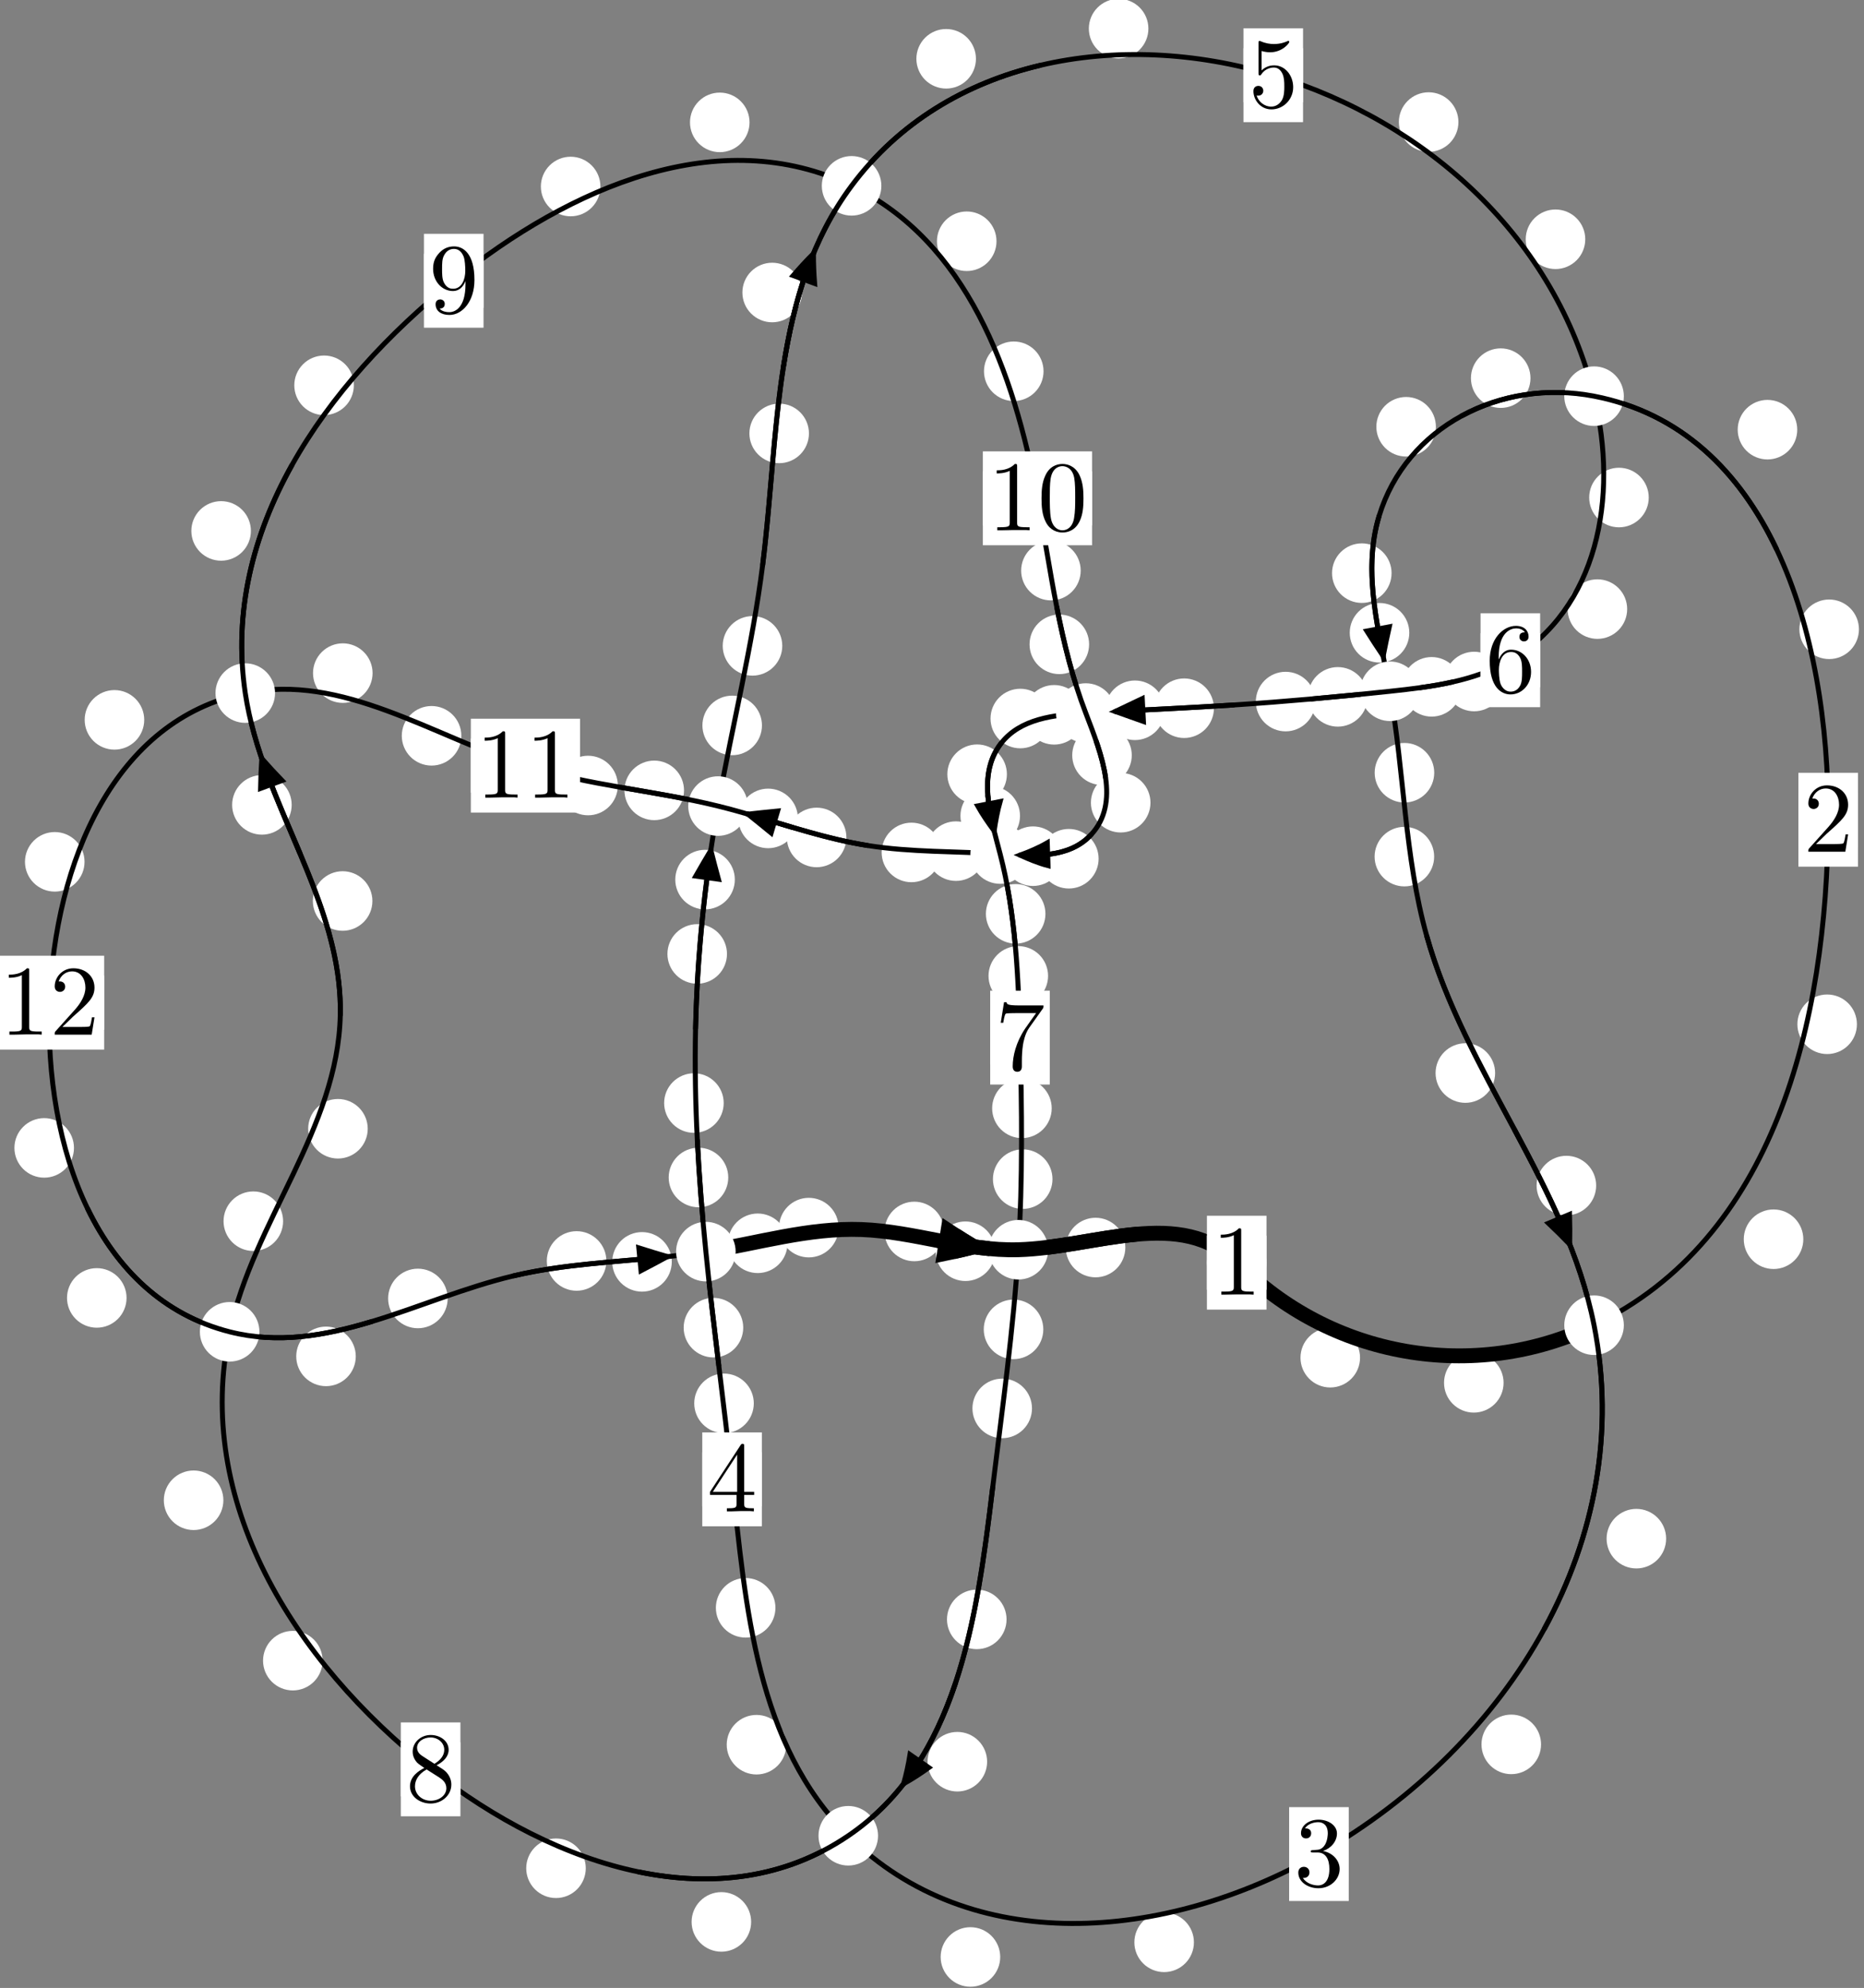 <?xml version="1.0"?>
<!-- Created by MetaPost 1.999 on 2021.07.06:0001 -->
<svg version="1.1" xmlns="http://www.w3.org/2000/svg" xmlns:xlink="http://www.w3.org/1999/xlink" width="187.095" height="199.511" viewBox="0 0 187.095 199.511">
<rect x="0" y="0" width="187.095" height="199.511" fill="#808080" stroke="none"/>
<!-- Original BoundingBox: -160.507248 -66.392319 26.587799 133.118195 -->
  <defs>
    <g transform="scale(0.01,0.01)" id="GLYPHcmr10_48">
      <path style="fill-rule: evenodd;" d="M460 -320C460 -400,455 -480,420 -554C374 -650,292 -666,250 -666C190 -666,117 -640,76 -547C44 -478,39 -400,39 -320C39 -245,43 -155,84 -79C127 2,200 22,249 22C303 22,379 1,423 -94C455 -163,460 -241,460 -320M249 -0C210 -0,151 -25,133 -121C122 -181,122 -273,122 -332C122 -396,122 -462,130 -516C149 -635,224 -644,249 -644C282 -644,348 -626,367 -527C377 -471,377 -395,377 -332C377 -257,377 -189,366 -125C351 -30,294 -0,249 -0"></path>
    </g>
    <g transform="scale(0.01,0.01)" id="GLYPHcmr10_49">
      <path style="fill-rule: evenodd;" d="M294 -640C294 -664,294 -666,271 -666C209 -602,121 -602,89 -602L89 -571C109 -571,168 -571,220 -597L220 -79C220 -43,217 -31,127 -31L95 -31L95 -0L257 -0L130 -3L217 -3L257 -3L297 -3L384 -3L419 -0L419 -31L387 -31C297 -31,294 -42,294 -79"></path>
    </g>
    <g transform="scale(0.01,0.01)" id="GLYPHcmr10_50">
      <path style="fill-rule: evenodd;" d="M127 -77L233 -180C389 -318,449 -372,449 -472C449 -586,359 -666,237 -666C124 -666,50 -574,50 -485C50 -429,100 -429,103 -429C120 -429,155 -441,155 -482C155 -508,137 -534,102 -534C94 -534,92 -534,89 -533C112 -598,166 -635,224 -635C315 -635,358 -554,358 -472C358 -392,308 -313,253 -251L61 -37C50 -26,50 -24,50 -0L421 -0L449 -174L424 -174C419 -144,412 -100,402 -85C395 -77,329 -77,307 -77"></path>
    </g>
    <g transform="scale(0.01,0.01)" id="GLYPHcmr10_51">
      <path style="fill-rule: evenodd;" d="M290 -352C372 -379,430 -449,430 -528C430 -610,342 -666,246 -666C145 -666,69 -606,69 -530C69 -497,91 -478,120 -478C151 -478,171 -500,171 -529C171 -579,124 -579,109 -579C140 -628,206 -641,242 -641C283 -641,338 -619,338 -529C338 -517,336 -459,310 -415C280 -367,246 -364,221 -363C213 -362,189 -360,182 -360C174 -359,167 -358,167 -348C167 -337,174 -337,191 -337L235 -337C317 -337,354 -269,354 -171C354 -35,285 -6,241 -6C198 -6,123 -23,88 -82C123 -77,154 -99,154 -137C154 -173,127 -193,98 -193C74 -193,42 -179,42 -135C42 -44,135 22,244 22C366 22,457 -69,457 -171C457 -253,394 -331,290 -352"></path>
    </g>
    <g transform="scale(0.01,0.01)" id="GLYPHcmr10_52">
      <path style="fill-rule: evenodd;" d="M294 -165L294 -78C294 -42,292 -31,218 -31L197 -31L197 -0L332 -0L238 -3L290 -3L332 -3L374 -3L427 -3L468 -0L468 -31L447 -31C373 -31,371 -42,371 -78L371 -165L471 -165L471 -196L371 -196L371 -651C371 -671,371 -677,355 -677C346 -677,343 -677,335 -665L28 -196L28 -165M300 -196L56 -196L300 -569"></path>
    </g>
    <g transform="scale(0.01,0.01)" id="GLYPHcmr10_53">
      <path style="fill-rule: evenodd;" d="M449 -201C449 -320,367 -420,259 -420C211 -420,168 -404,132 -369L132 -564C152 -558,185 -551,217 -551C340 -551,410 -642,410 -655C410 -661,407 -666,400 -666C399 -666,397 -666,392 -663C372 -654,323 -634,256 -634C216 -634,170 -641,123 -662C115 -665,113 -665,111 -665C101 -665,101 -657,101 -641L101 -345C101 -327,101 -319,115 -319C122 -319,124 -322,128 -328C139 -344,176 -398,257 -398C309 -398,334 -352,342 -334C358 -297,360 -258,360 -208C360 -173,360 -113,336 -71C312 -32,275 -6,229 -6C156 -6,99 -59,82 -118C85 -117,88 -116,99 -116C132 -116,149 -141,149 -165C149 -189,132 -214,99 -214C85 -214,50 -207,50 -161C50 -75,119 22,231 22C347 22,449 -74,449 -201"></path>
    </g>
    <g transform="scale(0.01,0.01)" id="GLYPHcmr10_54">
      <path style="fill-rule: evenodd;" d="M132 -328L132 -352C132 -605,256 -641,307 -641C331 -641,373 -635,395 -601C380 -601,340 -601,340 -556C340 -525,364 -510,386 -510C402 -510,432 -519,432 -558C432 -618,388 -666,305 -666C177 -666,42 -537,42 -316C42 -49,158 22,251 22C362 22,457 -72,457 -204C457 -331,368 -427,257 -427C189 -427,152 -376,132 -328M251 -6C188 -6,158 -66,152 -81C134 -128,134 -208,134 -226C134 -304,166 -404,256 -404C272 -404,318 -404,349 -342C367 -305,367 -254,367 -205C367 -157,367 -107,350 -71C320 -11,274 -6,251 -6"></path>
    </g>
    <g transform="scale(0.01,0.01)" id="GLYPHcmr10_55">
      <path style="fill-rule: evenodd;" d="M476 -609C485 -621,485 -623,485 -644L242 -644C120 -644,118 -657,114 -676L89 -676L56 -470L81 -470C84 -486,93 -549,106 -561C113 -567,191 -567,204 -567L411 -567C400 -551,321 -442,299 -409C209 -274,176 -135,176 -33C176 -23,176 22,222 22C268 22,268 -23,268 -33L268 -84C268 -139,271 -194,279 -248C283 -271,297 -357,341 -419"></path>
    </g>
    <g transform="scale(0.01,0.01)" id="GLYPHcmr10_56">
      <path style="fill-rule: evenodd;" d="M163 -457C117 -487,113 -521,113 -538C113 -599,178 -641,249 -641C322 -641,386 -589,386 -517C386 -460,347 -412,287 -377M309 -362C381 -399,430 -451,430 -517C430 -609,341 -666,250 -666C150 -666,69 -592,69 -499C69 -481,71 -436,113 -389C124 -377,161 -352,186 -335C128 -306,42 -250,42 -151C42 -45,144 22,249 22C362 22,457 -61,457 -168C457 -204,446 -249,408 -291C389 -312,373 -322,309 -362M209 -320L332 -242C360 -223,407 -193,407 -132C407 -58,332 -6,250 -6C164 -6,92 -68,92 -151C92 -209,124 -273,209 -320"></path>
    </g>
    <g transform="scale(0.01,0.01)" id="GLYPHcmr10_57">
      <path style="fill-rule: evenodd;" d="M367 -318L367 -286C367 -52,263 -6,205 -6C188 -6,134 -8,107 -42C151 -42,159 -71,159 -88C159 -119,135 -134,113 -134C97 -134,67 -125,67 -86C67 -19,121 22,206 22C335 22,457 -114,457 -329C457 -598,342 -666,253 -666C198 -666,149 -648,106 -603C65 -558,42 -516,42 -441C42 -316,130 -218,242 -218C303 -218,344 -260,367 -318M243 -241C227 -241,181 -241,150 -304C132 -341,132 -391,132 -440C132 -494,132 -541,153 -578C180 -628,218 -641,253 -641C299 -641,332 -607,349 -562C361 -530,365 -467,365 -421C365 -338,331 -241,243 -241"></path>
    </g>
  </defs>
  <path d="M136.511 136.26C136.511 135.468,136.196 134.707,135.635 134.147C135.075 133.587,134.315 133.272,133.522 133.272C132.729 133.272,131.969 133.587,131.409 134.147C130.848 134.707,130.533 135.468,130.533 136.26C130.533 137.053,130.848 137.813,131.409 138.374C131.969 138.934,132.729 139.249,133.522 139.249C134.315 139.249,135.075 138.934,135.635 138.374C136.196 137.813,136.511 137.053,136.511 136.26Z" style="fill: rgb(100%,100%,100%);stroke: none;"></path>
  <path d="M127.121 126.725C127.121 125.932,126.806 125.172,126.246 124.612C125.685 124.051,124.925 123.736,124.132 123.736C123.34 123.736,122.579 124.051,122.019 124.612C121.459 125.172,121.144 125.932,121.144 126.725C121.144 127.518,121.459 128.278,122.019 128.838C122.579 129.399,123.34 129.714,124.132 129.714C124.925 129.714,125.685 129.399,126.246 128.838C126.806 128.278,127.121 127.518,127.121 126.725Z" style="fill: rgb(100%,100%,100%);stroke: none;"></path>
  <path d="M181.004 124.371C181.004 123.578,180.689 122.818,180.129 122.257C179.568 121.697,178.808 121.382,178.016 121.382C177.223 121.382,176.463 121.697,175.902 122.257C175.342 122.818,175.027 123.578,175.027 124.371C175.027 125.163,175.342 125.924,175.902 126.484C176.463 127.045,177.223 127.359,178.016 127.359C178.808 127.359,179.568 127.045,180.129 126.484C180.689 125.924,181.004 125.163,181.004 124.371Z" style="fill: rgb(100%,100%,100%);stroke: none;"></path>
  <path d="M150.919 138.781C150.919 137.988,150.604 137.228,150.044 136.668C149.484 136.107,148.723 135.792,147.931 135.792C147.138 135.792,146.378 136.107,145.817 136.668C145.257 137.228,144.942 137.988,144.942 138.781C144.942 139.574,145.257 140.334,145.817 140.894C146.378 141.455,147.138 141.77,147.931 141.77C148.723 141.77,149.484 141.455,150.044 140.894C150.604 140.334,150.919 139.574,150.919 138.781Z" style="fill: rgb(100%,100%,100%);stroke: none;"></path>
  <path d="M186.588 63.157C186.588 62.364,186.273 61.604,185.712 61.043C185.152 60.483,184.392 60.168,183.599 60.168C182.806 60.168,182.046 60.483,181.486 61.043C180.925 61.604,180.61 62.364,180.61 63.157C180.61 63.949,180.925 64.71,181.486 65.27C182.046 65.83,182.806 66.145,183.599 66.145C184.392 66.145,185.152 65.83,185.712 65.27C186.273 64.71,186.588 63.949,186.588 63.157Z" style="fill: rgb(100%,100%,100%);stroke: none;"></path>
  <path d="M186.385 102.797C186.385 102.005,186.07 101.244,185.51 100.684C184.949 100.123,184.189 99.809,183.397 99.809C182.604 99.809,181.844 100.123,181.283 100.684C180.723 101.244,180.408 102.005,180.408 102.797C180.408 103.59,180.723 104.35,181.283 104.911C181.844 105.471,182.604 105.786,183.397 105.786C184.189 105.786,184.949 105.471,185.51 104.911C186.07 104.35,186.385 103.59,186.385 102.797Z" style="fill: rgb(100%,100%,100%);stroke: none;"></path>
  <path d="M153.619 37.952C153.619 37.159,153.304 36.399,152.743 35.838C152.183 35.278,151.423 34.963,150.63 34.963C149.837 34.963,149.077 35.278,148.517 35.838C147.956 36.399,147.641 37.159,147.641 37.952C147.641 38.744,147.956 39.504,148.517 40.065C149.077 40.625,149.837 40.94,150.63 40.94C151.423 40.94,152.183 40.625,152.743 40.065C153.304 39.504,153.619 38.744,153.619 37.952Z" style="fill: rgb(100%,100%,100%);stroke: none;"></path>
  <path d="M180.395 43.123C180.395 42.33,180.08 41.57,179.52 41.009C178.96 40.449,178.199 40.134,177.407 40.134C176.614 40.134,175.854 40.449,175.293 41.009C174.733 41.57,174.418 42.33,174.418 43.123C174.418 43.915,174.733 44.676,175.293 45.236C175.854 45.797,176.614 46.111,177.407 46.111C178.199 46.111,178.96 45.797,179.52 45.236C180.08 44.676,180.395 43.915,180.395 43.123Z" style="fill: rgb(100%,100%,100%);stroke: none;"></path>
  <path d="M139.677 57.522C139.677 56.729,139.362 55.969,138.802 55.409C138.241 54.848,137.481 54.533,136.688 54.533C135.896 54.533,135.136 54.848,134.575 55.409C134.015 55.969,133.7 56.729,133.7 57.522C133.7 58.315,134.015 59.075,134.575 59.635C135.136 60.196,135.896 60.511,136.688 60.511C137.481 60.511,138.241 60.196,138.802 59.635C139.362 59.075,139.677 58.315,139.677 57.522Z" style="fill: rgb(100%,100%,100%);stroke: none;"></path>
  <path d="M144.126 42.83C144.126 42.038,143.812 41.278,143.251 40.717C142.691 40.157,141.93 39.842,141.138 39.842C140.345 39.842,139.585 40.157,139.024 40.717C138.464 41.278,138.149 42.038,138.149 42.83C138.149 43.623,138.464 44.383,139.024 44.944C139.585 45.504,140.345 45.819,141.138 45.819C141.93 45.819,142.691 45.504,143.251 44.944C143.812 44.383,144.126 43.623,144.126 42.83Z" style="fill: rgb(100%,100%,100%);stroke: none;"></path>
  <path d="M143.958 77.552C143.958 76.76,143.643 76,143.082 75.439C142.522 74.879,141.762 74.564,140.969 74.564C140.176 74.564,139.416 74.879,138.855 75.439C138.295 76,137.98 76.76,137.98 77.552C137.98 78.345,138.295 79.105,138.855 79.666C139.416 80.226,140.176 80.541,140.969 80.541C141.762 80.541,142.522 80.226,143.082 79.666C143.643 79.105,143.958 78.345,143.958 77.552Z" style="fill: rgb(100%,100%,100%);stroke: none;"></path>
  <path d="M141.455 63.505C141.455 62.713,141.14 61.953,140.58 61.392C140.019 60.832,139.259 60.517,138.466 60.517C137.674 60.517,136.914 60.832,136.353 61.392C135.793 61.953,135.478 62.713,135.478 63.505C135.478 64.298,135.793 65.058,136.353 65.619C136.914 66.179,137.674 66.494,138.466 66.494C139.259 66.494,140.019 66.179,140.58 65.619C141.14 65.058,141.455 64.298,141.455 63.505Z" style="fill: rgb(100%,100%,100%);stroke: none;"></path>
  <path d="M150.069 107.692C150.069 106.9,149.754 106.14,149.194 105.579C148.633 105.019,147.873 104.704,147.08 104.704C146.288 104.704,145.528 105.019,144.967 105.579C144.407 106.14,144.092 106.9,144.092 107.692C144.092 108.485,144.407 109.245,144.967 109.806C145.528 110.366,146.288 110.681,147.08 110.681C147.873 110.681,148.633 110.366,149.194 109.806C149.754 109.245,150.069 108.485,150.069 107.692Z" style="fill: rgb(100%,100%,100%);stroke: none;"></path>
  <path d="M143.95 85.971C143.95 85.179,143.635 84.418,143.075 83.858C142.514 83.297,141.754 82.983,140.961 82.983C140.169 82.983,139.408 83.297,138.848 83.858C138.288 84.418,137.973 85.179,137.973 85.971C137.973 86.764,138.288 87.524,138.848 88.085C139.408 88.645,140.169 88.96,140.961 88.96C141.754 88.96,142.514 88.645,143.075 88.085C143.635 87.524,143.95 86.764,143.95 85.971Z" style="fill: rgb(100%,100%,100%);stroke: none;"></path>
  <path d="M167.235 154.423C167.235 153.63,166.92 152.87,166.36 152.31C165.799 151.749,165.039 151.434,164.247 151.434C163.454 151.434,162.694 151.749,162.133 152.31C161.573 152.87,161.258 153.63,161.258 154.423C161.258 155.216,161.573 155.976,162.133 156.536C162.694 157.097,163.454 157.412,164.247 157.412C165.039 157.412,165.799 157.097,166.36 156.536C166.92 155.976,167.235 155.216,167.235 154.423Z" style="fill: rgb(100%,100%,100%);stroke: none;"></path>
  <path d="M160.211 118.986C160.211 118.193,159.896 117.433,159.335 116.872C158.775 116.312,158.015 115.997,157.222 115.997C156.429 115.997,155.669 116.312,155.109 116.872C154.548 117.433,154.233 118.193,154.233 118.986C154.233 119.778,154.548 120.538,155.109 121.099C155.669 121.659,156.429 121.974,157.222 121.974C158.015 121.974,158.775 121.659,159.335 121.099C159.896 120.538,160.211 119.778,160.211 118.986Z" style="fill: rgb(100%,100%,100%);stroke: none;"></path>
  <path d="M119.837 194.935C119.837 194.142,119.522 193.382,118.962 192.821C118.401 192.261,117.641 191.946,116.848 191.946C116.056 191.946,115.295 192.261,114.735 192.821C114.175 193.382,113.86 194.142,113.86 194.935C113.86 195.727,114.175 196.487,114.735 197.048C115.295 197.608,116.056 197.923,116.848 197.923C117.641 197.923,118.401 197.608,118.962 197.048C119.522 196.487,119.837 195.727,119.837 194.935Z" style="fill: rgb(100%,100%,100%);stroke: none;"></path>
  <path d="M154.679 175.069C154.679 174.276,154.364 173.516,153.804 172.955C153.243 172.395,152.483 172.08,151.69 172.08C150.898 172.08,150.137 172.395,149.577 172.955C149.016 173.516,148.701 174.276,148.701 175.069C148.701 175.861,149.016 176.621,149.577 177.182C150.137 177.742,150.898 178.057,151.69 178.057C152.483 178.057,153.243 177.742,153.804 177.182C154.364 176.621,154.679 175.861,154.679 175.069Z" style="fill: rgb(100%,100%,100%);stroke: none;"></path>
  <path d="M78.92 175.101C78.92 174.308,78.605 173.548,78.045 172.987C77.484 172.427,76.724 172.112,75.932 172.112C75.139 172.112,74.379 172.427,73.818 172.987C73.258 173.548,72.943 174.308,72.943 175.101C72.943 175.893,73.258 176.653,73.818 177.214C74.379 177.774,75.139 178.089,75.932 178.089C76.724 178.089,77.484 177.774,78.045 177.214C78.605 176.653,78.92 175.893,78.92 175.101Z" style="fill: rgb(100%,100%,100%);stroke: none;"></path>
  <path d="M100.394 196.404C100.394 195.611,100.079 194.851,99.518 194.29C98.958 193.73,98.198 193.415,97.405 193.415C96.612 193.415,95.852 193.73,95.292 194.29C94.731 194.851,94.416 195.611,94.416 196.404C94.416 197.196,94.731 197.956,95.292 198.517C95.852 199.077,96.612 199.392,97.405 199.392C98.198 199.392,98.958 199.077,99.518 198.517C100.079 197.956,100.394 197.196,100.394 196.404Z" style="fill: rgb(100%,100%,100%);stroke: none;"></path>
  <path d="M75.661 140.843C75.661 140.05,75.346 139.29,74.785 138.73C74.225 138.169,73.465 137.854,72.672 137.854C71.879 137.854,71.119 138.169,70.559 138.73C69.998 139.29,69.683 140.05,69.683 140.843C69.683 141.636,69.998 142.396,70.559 142.956C71.119 143.517,71.879 143.832,72.672 143.832C73.465 143.832,74.225 143.517,74.785 142.956C75.346 142.396,75.661 141.636,75.661 140.843Z" style="fill: rgb(100%,100%,100%);stroke: none;"></path>
  <path d="M77.832 161.362C77.832 160.569,77.517 159.809,76.956 159.249C76.396 158.688,75.636 158.373,74.843 158.373C74.05 158.373,73.29 158.688,72.73 159.249C72.169 159.809,71.854 160.569,71.854 161.362C71.854 162.155,72.169 162.915,72.73 163.475C73.29 164.036,74.05 164.351,74.843 164.351C75.636 164.351,76.396 164.036,76.956 163.475C77.517 162.915,77.832 162.155,77.832 161.362Z" style="fill: rgb(100%,100%,100%);stroke: none;"></path>
  <path d="M73.097 118.174C73.097 117.382,72.782 116.622,72.221 116.061C71.661 115.501,70.901 115.186,70.108 115.186C69.315 115.186,68.555 115.501,67.995 116.061C67.434 116.622,67.119 117.382,67.119 118.174C67.119 118.967,67.434 119.727,67.995 120.288C68.555 120.848,69.315 121.163,70.108 121.163C70.901 121.163,71.661 120.848,72.221 120.288C72.782 119.727,73.097 118.967,73.097 118.174Z" style="fill: rgb(100%,100%,100%);stroke: none;"></path>
  <path d="M74.6 133.245C74.6 132.452,74.285 131.692,73.724 131.132C73.164 130.571,72.404 130.256,71.611 130.256C70.818 130.256,70.058 130.571,69.498 131.132C68.937 131.692,68.622 132.452,68.622 133.245C68.622 134.038,68.937 134.798,69.498 135.358C70.058 135.919,70.818 136.234,71.611 136.234C72.404 136.234,73.164 135.919,73.724 135.358C74.285 134.798,74.6 134.038,74.6 133.245Z" style="fill: rgb(100%,100%,100%);stroke: none;"></path>
  <path d="M72.969 95.738C72.969 94.946,72.654 94.185,72.094 93.625C71.533 93.064,70.773 92.749,69.98 92.749C69.188 92.749,68.427 93.064,67.867 93.625C67.307 94.185,66.992 94.946,66.992 95.738C66.992 96.531,67.307 97.291,67.867 97.852C68.427 98.412,69.188 98.727,69.98 98.727C70.773 98.727,71.533 98.412,72.094 97.852C72.654 97.291,72.969 96.531,72.969 95.738Z" style="fill: rgb(100%,100%,100%);stroke: none;"></path>
  <path d="M72.64 110.704C72.64 109.911,72.325 109.151,71.765 108.591C71.204 108.03,70.444 107.715,69.651 107.715C68.859 107.715,68.098 108.03,67.538 108.591C66.977 109.151,66.662 109.911,66.662 110.704C66.662 111.497,66.977 112.257,67.538 112.817C68.098 113.378,68.859 113.693,69.651 113.693C70.444 113.693,71.204 113.378,71.765 112.817C72.325 112.257,72.64 111.497,72.64 110.704Z" style="fill: rgb(100%,100%,100%);stroke: none;"></path>
  <path d="M76.48 72.804C76.48 72.012,76.165 71.251,75.605 70.691C75.045 70.131,74.284 69.816,73.492 69.816C72.699 69.816,71.939 70.131,71.378 70.691C70.818 71.251,70.503 72.012,70.503 72.804C70.503 73.597,70.818 74.357,71.378 74.918C71.939 75.478,72.699 75.793,73.492 75.793C74.284 75.793,75.045 75.478,75.605 74.918C76.165 74.357,76.48 73.597,76.48 72.804Z" style="fill: rgb(100%,100%,100%);stroke: none;"></path>
  <path d="M73.757 88.277C73.757 87.484,73.442 86.724,72.881 86.163C72.321 85.603,71.561 85.288,70.768 85.288C69.975 85.288,69.215 85.603,68.655 86.163C68.094 86.724,67.779 87.484,67.779 88.277C67.779 89.069,68.094 89.829,68.655 90.39C69.215 90.95,69.975 91.265,70.768 91.265C71.561 91.265,72.321 90.95,72.881 90.39C73.442 89.829,73.757 89.069,73.757 88.277Z" style="fill: rgb(100%,100%,100%);stroke: none;"></path>
  <path d="M81.197 43.497C81.197 42.704,80.882 41.944,80.321 41.384C79.761 40.823,79.001 40.508,78.208 40.508C77.415 40.508,76.655 40.823,76.095 41.384C75.534 41.944,75.219 42.704,75.219 43.497C75.219 44.29,75.534 45.05,76.095 45.61C76.655 46.171,77.415 46.486,78.208 46.486C79.001 46.486,79.761 46.171,80.321 45.61C80.882 45.05,81.197 44.29,81.197 43.497Z" style="fill: rgb(100%,100%,100%);stroke: none;"></path>
  <path d="M78.519 64.82C78.519 64.027,78.204 63.267,77.643 62.706C77.083 62.146,76.323 61.831,75.53 61.831C74.737 61.831,73.977 62.146,73.417 62.706C72.856 63.267,72.541 64.027,72.541 64.82C72.541 65.612,72.856 66.372,73.417 66.933C73.977 67.493,74.737 67.808,75.53 67.808C76.323 67.808,77.083 67.493,77.643 66.933C78.204 66.372,78.519 65.612,78.519 64.82Z" style="fill: rgb(100%,100%,100%);stroke: none;"></path>
  <path d="M97.958 5.901C97.958 5.108,97.643 4.348,97.082 3.787C96.522 3.227,95.761 2.912,94.969 2.912C94.176 2.912,93.416 3.227,92.855 3.787C92.295 4.348,91.98 5.108,91.98 5.901C91.98 6.693,92.295 7.453,92.855 8.014C93.416 8.574,94.176 8.889,94.969 8.889C95.761 8.889,96.522 8.574,97.082 8.014C97.643 7.453,97.958 6.693,97.958 5.901Z" style="fill: rgb(100%,100%,100%);stroke: none;"></path>
  <path d="M80.494 29.357C80.494 28.564,80.179 27.804,79.618 27.244C79.058 26.683,78.298 26.368,77.505 26.368C76.712 26.368,75.952 26.683,75.392 27.244C74.831 27.804,74.516 28.564,74.516 29.357C74.516 30.15,74.831 30.91,75.392 31.47C75.952 32.031,76.712 32.346,77.505 32.346C78.298 32.346,79.058 32.031,79.618 31.47C80.179 30.91,80.494 30.15,80.494 29.357Z" style="fill: rgb(100%,100%,100%);stroke: none;"></path>
  <path d="M146.386 12.249C146.386 11.457,146.071 10.696,145.51 10.136C144.95 9.575,144.19 9.261,143.397 9.261C142.604 9.261,141.844 9.575,141.284 10.136C140.723 10.696,140.408 11.457,140.408 12.249C140.408 13.042,140.723 13.802,141.284 14.363C141.844 14.923,142.604 15.238,143.397 15.238C144.19 15.238,144.95 14.923,145.51 14.363C146.071 13.802,146.386 13.042,146.386 12.249Z" style="fill: rgb(100%,100%,100%);stroke: none;"></path>
  <path d="M115.268 2.871C115.268 2.078,114.953 1.318,114.392 0.757C113.832 0.197,113.072 -0.118,112.279 -0.118C111.486 -0.118,110.726 0.197,110.166 0.757C109.605 1.318,109.29 2.078,109.29 2.871C109.29 3.663,109.605 4.423,110.166 4.984C110.726 5.544,111.486 5.859,112.279 5.859C113.072 5.859,113.832 5.544,114.392 4.984C114.953 4.423,115.268 3.663,115.268 2.871Z" style="fill: rgb(100%,100%,100%);stroke: none;"></path>
  <path d="M165.489 49.933C165.489 49.14,165.174 48.38,164.614 47.82C164.053 47.259,163.293 46.944,162.5 46.944C161.708 46.944,160.947 47.259,160.387 47.82C159.826 48.38,159.512 49.14,159.512 49.933C159.512 50.726,159.826 51.486,160.387 52.046C160.947 52.607,161.708 52.922,162.5 52.922C163.293 52.922,164.053 52.607,164.614 52.046C165.174 51.486,165.489 50.726,165.489 49.933Z" style="fill: rgb(100%,100%,100%);stroke: none;"></path>
  <path d="M159.118 24.014C159.118 23.222,158.803 22.461,158.243 21.901C157.682 21.34,156.922 21.025,156.129 21.025C155.337 21.025,154.576 21.34,154.016 21.901C153.456 22.461,153.141 23.222,153.141 24.014C153.141 24.807,153.456 25.567,154.016 26.128C154.576 26.688,155.337 27.003,156.129 27.003C156.922 27.003,157.682 26.688,158.243 26.128C158.803 25.567,159.118 24.807,159.118 24.014Z" style="fill: rgb(100%,100%,100%);stroke: none;"></path>
  <path d="M150.951 68.398C150.951 67.605,150.636 66.845,150.076 66.285C149.515 65.724,148.755 65.409,147.962 65.409C147.169 65.409,146.409 65.724,145.849 66.285C145.288 66.845,144.973 67.605,144.973 68.398C144.973 69.191,145.288 69.951,145.849 70.511C146.409 71.072,147.169 71.387,147.962 71.387C148.755 71.387,149.515 71.072,150.076 70.511C150.636 69.951,150.951 69.191,150.951 68.398Z" style="fill: rgb(100%,100%,100%);stroke: none;"></path>
  <path d="M163.324 61.13C163.324 60.337,163.009 59.577,162.449 59.016C161.888 58.456,161.128 58.141,160.336 58.141C159.543 58.141,158.783 58.456,158.222 59.016C157.662 59.577,157.347 60.337,157.347 61.13C157.347 61.922,157.662 62.682,158.222 63.243C158.783 63.803,159.543 64.118,160.336 64.118C161.128 64.118,161.888 63.803,162.449 63.243C163.009 62.682,163.324 61.922,163.324 61.13Z" style="fill: rgb(100%,100%,100%);stroke: none;"></path>
  <path d="M137.269 69.937C137.269 69.145,136.954 68.384,136.394 67.824C135.833 67.264,135.073 66.949,134.28 66.949C133.488 66.949,132.728 67.264,132.167 67.824C131.607 68.384,131.292 69.145,131.292 69.937C131.292 70.73,131.607 71.49,132.167 72.051C132.728 72.611,133.488 72.926,134.28 72.926C135.073 72.926,135.833 72.611,136.394 72.051C136.954 71.49,137.269 70.73,137.269 69.937Z" style="fill: rgb(100%,100%,100%);stroke: none;"></path>
  <path d="M146.685 68.931C146.685 68.138,146.37 67.378,145.81 66.818C145.249 66.257,144.489 65.942,143.696 65.942C142.904 65.942,142.144 66.257,141.583 66.818C141.023 67.378,140.708 68.138,140.708 68.931C140.708 69.724,141.023 70.484,141.583 71.044C142.144 71.605,142.904 71.92,143.696 71.92C144.489 71.92,145.249 71.605,145.81 71.044C146.37 70.484,146.685 69.724,146.685 68.931Z" style="fill: rgb(100%,100%,100%);stroke: none;"></path>
  <path d="M121.845 71.077C121.845 70.285,121.53 69.525,120.969 68.964C120.409 68.404,119.648 68.089,118.856 68.089C118.063 68.089,117.303 68.404,116.742 68.964C116.182 69.525,115.867 70.285,115.867 71.077C115.867 71.87,116.182 72.63,116.742 73.191C117.303 73.751,118.063 74.066,118.856 74.066C119.648 74.066,120.409 73.751,120.969 73.191C121.53 72.63,121.845 71.87,121.845 71.077Z" style="fill: rgb(100%,100%,100%);stroke: none;"></path>
  <path d="M132.028 70.411C132.028 69.618,131.713 68.858,131.153 68.298C130.592 67.737,129.832 67.422,129.039 67.422C128.247 67.422,127.487 67.737,126.926 68.298C126.366 68.858,126.051 69.618,126.051 70.411C126.051 71.204,126.366 71.964,126.926 72.524C127.487 73.085,128.247 73.4,129.039 73.4C129.832 73.4,130.592 73.085,131.153 72.524C131.713 71.964,132.028 71.204,132.028 70.411Z" style="fill: rgb(100%,100%,100%);stroke: none;"></path>
  <path d="M108.796 71.74C108.796 70.947,108.481 70.187,107.92 69.626C107.36 69.066,106.6 68.751,105.807 68.751C105.014 68.751,104.254 69.066,103.693 69.626C103.133 70.187,102.818 70.947,102.818 71.74C102.818 72.532,103.133 73.292,103.693 73.853C104.254 74.413,105.014 74.728,105.807 74.728C106.6 74.728,107.36 74.413,107.92 73.853C108.481 73.292,108.796 72.532,108.796 71.74Z" style="fill: rgb(100%,100%,100%);stroke: none;"></path>
  <path d="M116.905 71.285C116.905 70.492,116.59 69.732,116.03 69.172C115.469 68.611,114.709 68.296,113.916 68.296C113.124 68.296,112.363 68.611,111.803 69.172C111.242 69.732,110.928 70.492,110.928 71.285C110.928 72.078,111.242 72.838,111.803 73.398C112.363 73.959,113.124 74.274,113.916 74.274C114.709 74.274,115.469 73.959,116.03 73.398C116.59 72.838,116.905 72.078,116.905 71.285Z" style="fill: rgb(100%,100%,100%);stroke: none;"></path>
  <path d="M101.065 77.703C101.065 76.91,100.75 76.15,100.189 75.59C99.629 75.029,98.869 74.714,98.076 74.714C97.283 74.714,96.523 75.029,95.963 75.59C95.402 76.15,95.087 76.91,95.087 77.703C95.087 78.496,95.402 79.256,95.963 79.816C96.523 80.377,97.283 80.692,98.076 80.692C98.869 80.692,99.629 80.377,100.189 79.816C100.75 79.256,101.065 78.496,101.065 77.703Z" style="fill: rgb(100%,100%,100%);stroke: none;"></path>
  <path d="M105.399 72.113C105.399 71.32,105.084 70.56,104.524 69.999C103.963 69.439,103.203 69.124,102.41 69.124C101.618 69.124,100.857 69.439,100.297 69.999C99.736 70.56,99.422 71.32,99.422 72.113C99.422 72.905,99.736 73.666,100.297 74.226C100.857 74.787,101.618 75.101,102.41 75.101C103.203 75.101,103.963 74.787,104.524 74.226C105.084 73.666,105.399 72.905,105.399 72.113Z" style="fill: rgb(100%,100%,100%);stroke: none;"></path>
  <path d="M104.934 91.714C104.934 90.921,104.619 90.161,104.059 89.601C103.498 89.04,102.738 88.725,101.946 88.725C101.153 88.725,100.393 89.04,99.832 89.601C99.272 90.161,98.957 90.921,98.957 91.714C98.957 92.507,99.272 93.267,99.832 93.827C100.393 94.388,101.153 94.703,101.946 94.703C102.738 94.703,103.498 94.388,104.059 93.827C104.619 93.267,104.934 92.507,104.934 91.714Z" style="fill: rgb(100%,100%,100%);stroke: none;"></path>
  <path d="M102.381 81.882C102.381 81.09,102.066 80.33,101.506 79.769C100.945 79.209,100.185 78.894,99.392 78.894C98.6 78.894,97.84 79.209,97.279 79.769C96.719 80.33,96.404 81.09,96.404 81.882C96.404 82.675,96.719 83.435,97.279 83.996C97.84 84.556,98.6 84.871,99.392 84.871C100.185 84.871,100.945 84.556,101.506 83.996C102.066 83.435,102.381 82.675,102.381 81.882Z" style="fill: rgb(100%,100%,100%);stroke: none;"></path>
  <path d="M105.563 111.233C105.563 110.44,105.248 109.68,104.687 109.12C104.127 108.559,103.366 108.244,102.574 108.244C101.781 108.244,101.021 108.559,100.46 109.12C99.9 109.68,99.585 110.44,99.585 111.233C99.585 112.026,99.9 112.786,100.46 113.346C101.021 113.907,101.781 114.222,102.574 114.222C103.366 114.222,104.127 113.907,104.687 113.346C105.248 112.786,105.563 112.026,105.563 111.233Z" style="fill: rgb(100%,100%,100%);stroke: none;"></path>
  <path d="M105.198 97.942C105.198 97.15,104.883 96.389,104.323 95.829C103.762 95.268,103.002 94.953,102.209 94.953C101.417 94.953,100.656 95.268,100.096 95.829C99.535 96.389,99.22 97.15,99.22 97.942C99.22 98.735,99.535 99.495,100.096 100.056C100.656 100.616,101.417 100.931,102.209 100.931C103.002 100.931,103.762 100.616,104.323 100.056C104.883 99.495,105.198 98.735,105.198 97.942Z" style="fill: rgb(100%,100%,100%);stroke: none;"></path>
  <path d="M104.72 133.417C104.72 132.624,104.406 131.864,103.845 131.303C103.285 130.743,102.524 130.428,101.732 130.428C100.939 130.428,100.179 130.743,99.618 131.303C99.058 131.864,98.743 132.624,98.743 133.417C98.743 134.209,99.058 134.969,99.618 135.53C100.179 136.09,100.939 136.405,101.732 136.405C102.524 136.405,103.285 136.09,103.845 135.53C104.406 134.969,104.72 134.209,104.72 133.417Z" style="fill: rgb(100%,100%,100%);stroke: none;"></path>
  <path d="M105.641 118.337C105.641 117.545,105.326 116.785,104.766 116.224C104.205 115.664,103.445 115.349,102.652 115.349C101.86 115.349,101.1 115.664,100.539 116.224C99.979 116.785,99.664 117.545,99.664 118.337C99.664 119.13,99.979 119.89,100.539 120.451C101.1 121.011,101.86 121.326,102.652 121.326C103.445 121.326,104.205 121.011,104.766 120.451C105.326 119.89,105.641 119.13,105.641 118.337Z" style="fill: rgb(100%,100%,100%);stroke: none;"></path>
  <path d="M101.03 162.524C101.03 161.731,100.715 160.971,100.154 160.41C99.594 159.85,98.834 159.535,98.041 159.535C97.248 159.535,96.488 159.85,95.928 160.41C95.367 160.971,95.052 161.731,95.052 162.524C95.052 163.316,95.367 164.076,95.928 164.637C96.488 165.197,97.248 165.512,98.041 165.512C98.834 165.512,99.594 165.197,100.154 164.637C100.715 164.076,101.03 163.316,101.03 162.524Z" style="fill: rgb(100%,100%,100%);stroke: none;"></path>
  <path d="M103.584 141.349C103.584 140.557,103.27 139.796,102.709 139.236C102.149 138.676,101.388 138.361,100.596 138.361C99.803 138.361,99.043 138.676,98.482 139.236C97.922 139.796,97.607 140.557,97.607 141.349C97.607 142.142,97.922 142.902,98.482 143.463C99.043 144.023,99.803 144.338,100.596 144.338C101.388 144.338,102.149 144.023,102.709 143.463C103.27 142.902,103.584 142.142,103.584 141.349Z" style="fill: rgb(100%,100%,100%);stroke: none;"></path>
  <path d="M75.395 192.885C75.395 192.092,75.08 191.332,74.52 190.772C73.959 190.211,73.199 189.896,72.407 189.896C71.614 189.896,70.854 190.211,70.293 190.772C69.733 191.332,69.418 192.092,69.418 192.885C69.418 193.678,69.733 194.438,70.293 194.998C70.854 195.559,71.614 195.874,72.407 195.874C73.199 195.874,73.959 195.559,74.52 194.998C75.08 194.438,75.395 193.678,75.395 192.885Z" style="fill: rgb(100%,100%,100%);stroke: none;"></path>
  <path d="M99.08 176.807C99.08 176.014,98.765 175.254,98.204 174.694C97.644 174.133,96.884 173.818,96.091 173.818C95.298 173.818,94.538 174.133,93.978 174.694C93.417 175.254,93.102 176.014,93.102 176.807C93.102 177.6,93.417 178.36,93.978 178.92C94.538 179.481,95.298 179.796,96.091 179.796C96.884 179.796,97.644 179.481,98.204 178.92C98.765 178.36,99.08 177.6,99.08 176.807Z" style="fill: rgb(100%,100%,100%);stroke: none;"></path>
  <path d="M32.381 166.666C32.381 165.873,32.066 165.113,31.506 164.552C30.945 163.992,30.185 163.677,29.392 163.677C28.6 163.677,27.839 163.992,27.279 164.552C26.718 165.113,26.403 165.873,26.403 166.666C26.403 167.458,26.718 168.218,27.279 168.779C27.839 169.339,28.6 169.654,29.392 169.654C30.185 169.654,30.945 169.339,31.506 168.779C32.066 168.218,32.381 167.458,32.381 166.666Z" style="fill: rgb(100%,100%,100%);stroke: none;"></path>
  <path d="M58.796 187.501C58.796 186.708,58.481 185.948,57.921 185.388C57.36 184.827,56.6 184.512,55.808 184.512C55.015 184.512,54.255 184.827,53.694 185.388C53.134 185.948,52.819 186.708,52.819 187.501C52.819 188.294,53.134 189.054,53.694 189.614C54.255 190.175,55.015 190.49,55.808 190.49C56.6 190.49,57.36 190.175,57.921 189.614C58.481 189.054,58.796 188.294,58.796 187.501Z" style="fill: rgb(100%,100%,100%);stroke: none;"></path>
  <path d="M28.416 122.562C28.416 121.769,28.101 121.009,27.54 120.448C26.98 119.888,26.22 119.573,25.427 119.573C24.634 119.573,23.874 119.888,23.314 120.448C22.753 121.009,22.438 121.769,22.438 122.562C22.438 123.354,22.753 124.115,23.314 124.675C23.874 125.235,24.634 125.55,25.427 125.55C26.22 125.55,26.98 125.235,27.54 124.675C28.101 124.115,28.416 123.354,28.416 122.562Z" style="fill: rgb(100%,100%,100%);stroke: none;"></path>
  <path d="M22.421 150.568C22.421 149.776,22.106 149.016,21.546 148.455C20.985 147.895,20.225 147.58,19.432 147.58C18.64 147.58,17.879 147.895,17.319 148.455C16.758 149.016,16.443 149.776,16.443 150.568C16.443 151.361,16.758 152.121,17.319 152.682C17.879 153.242,18.64 153.557,19.432 153.557C20.225 153.557,20.985 153.242,21.546 152.682C22.106 152.121,22.421 151.361,22.421 150.568Z" style="fill: rgb(100%,100%,100%);stroke: none;"></path>
  <path d="M37.379 90.425C37.379 89.633,37.064 88.873,36.504 88.312C35.943 87.752,35.183 87.437,34.39 87.437C33.598 87.437,32.838 87.752,32.277 88.312C31.717 88.873,31.402 89.633,31.402 90.425C31.402 91.218,31.717 91.978,32.277 92.539C32.838 93.099,33.598 93.414,34.39 93.414C35.183 93.414,35.943 93.099,36.504 92.539C37.064 91.978,37.379 91.218,37.379 90.425Z" style="fill: rgb(100%,100%,100%);stroke: none;"></path>
  <path d="M36.91 113.283C36.91 112.491,36.595 111.731,36.034 111.17C35.474 110.61,34.714 110.295,33.921 110.295C33.128 110.295,32.368 110.61,31.808 111.17C31.247 111.731,30.932 112.491,30.932 113.283C30.932 114.076,31.247 114.836,31.808 115.397C32.368 115.957,33.128 116.272,33.921 116.272C34.714 116.272,35.474 115.957,36.034 115.397C36.595 114.836,36.91 114.076,36.91 113.283Z" style="fill: rgb(100%,100%,100%);stroke: none;"></path>
  <path d="M25.183 53.284C25.183 52.492,24.868 51.731,24.308 51.171C23.747 50.611,22.987 50.296,22.194 50.296C21.402 50.296,20.642 50.611,20.081 51.171C19.521 51.731,19.206 52.492,19.206 53.284C19.206 54.077,19.521 54.837,20.081 55.398C20.642 55.958,21.402 56.273,22.194 56.273C22.987 56.273,23.747 55.958,24.308 55.398C24.868 54.837,25.183 54.077,25.183 53.284Z" style="fill: rgb(100%,100%,100%);stroke: none;"></path>
  <path d="M29.278 80.779C29.278 79.986,28.963 79.226,28.402 78.666C27.842 78.105,27.082 77.79,26.289 77.79C25.496 77.79,24.736 78.105,24.176 78.666C23.615 79.226,23.3 79.986,23.3 80.779C23.3 81.572,23.615 82.332,24.176 82.892C24.736 83.453,25.496 83.768,26.289 83.768C27.082 83.768,27.842 83.453,28.402 82.892C28.963 82.332,29.278 81.572,29.278 80.779Z" style="fill: rgb(100%,100%,100%);stroke: none;"></path>
  <path d="M60.266 18.719C60.266 17.926,59.951 17.166,59.39 16.606C58.83 16.045,58.07 15.73,57.277 15.73C56.484 15.73,55.724 16.045,55.164 16.606C54.603 17.166,54.288 17.926,54.288 18.719C54.288 19.512,54.603 20.272,55.164 20.832C55.724 21.393,56.484 21.708,57.277 21.708C58.07 21.708,58.83 21.393,59.39 20.832C59.951 20.272,60.266 19.512,60.266 18.719Z" style="fill: rgb(100%,100%,100%);stroke: none;"></path>
  <path d="M35.517 38.67C35.517 37.877,35.202 37.117,34.641 36.557C34.081 35.996,33.321 35.681,32.528 35.681C31.735 35.681,30.975 35.996,30.415 36.557C29.854 37.117,29.539 37.877,29.539 38.67C29.539 39.463,29.854 40.223,30.415 40.783C30.975 41.344,31.735 41.659,32.528 41.659C33.321 41.659,34.081 41.344,34.641 40.783C35.202 40.223,35.517 39.463,35.517 38.67Z" style="fill: rgb(100%,100%,100%);stroke: none;"></path>
  <path d="M100.022 24.212C100.022 23.42,99.707 22.66,99.146 22.099C98.586 21.539,97.826 21.224,97.033 21.224C96.24 21.224,95.48 21.539,94.92 22.099C94.359 22.66,94.044 23.42,94.044 24.212C94.044 25.005,94.359 25.765,94.92 26.326C95.48 26.886,96.24 27.201,97.033 27.201C97.826 27.201,98.586 26.886,99.146 26.326C99.707 25.765,100.022 25.005,100.022 24.212Z" style="fill: rgb(100%,100%,100%);stroke: none;"></path>
  <path d="M75.233 12.282C75.233 11.489,74.919 10.729,74.358 10.169C73.798 9.608,73.037 9.293,72.245 9.293C71.452 9.293,70.692 9.608,70.131 10.169C69.571 10.729,69.256 11.489,69.256 12.282C69.256 13.075,69.571 13.835,70.131 14.395C70.692 14.956,71.452 15.271,72.245 15.271C73.037 15.271,73.798 14.956,74.358 14.395C74.919 13.835,75.233 13.075,75.233 12.282Z" style="fill: rgb(100%,100%,100%);stroke: none;"></path>
  <path d="M108.473 57.267C108.473 56.474,108.159 55.714,107.598 55.154C107.038 54.593,106.277 54.278,105.485 54.278C104.692 54.278,103.932 54.593,103.371 55.154C102.811 55.714,102.496 56.474,102.496 57.267C102.496 58.06,102.811 58.82,103.371 59.38C103.932 59.941,104.692 60.256,105.485 60.256C106.277 60.256,107.038 59.941,107.598 59.38C108.159 58.82,108.473 58.06,108.473 57.267Z" style="fill: rgb(100%,100%,100%);stroke: none;"></path>
  <path d="M104.743 37.26C104.743 36.468,104.428 35.708,103.868 35.147C103.307 34.587,102.547 34.272,101.754 34.272C100.962 34.272,100.201 34.587,99.641 35.147C99.08 35.708,98.766 36.468,98.766 37.26C98.766 38.053,99.08 38.813,99.641 39.374C100.201 39.934,100.962 40.249,101.754 40.249C102.547 40.249,103.307 39.934,103.868 39.374C104.428 38.813,104.743 38.053,104.743 37.26Z" style="fill: rgb(100%,100%,100%);stroke: none;"></path>
  <path d="M113.599 75.799C113.599 75.006,113.284 74.246,112.724 73.685C112.163 73.125,111.403 72.81,110.611 72.81C109.818 72.81,109.058 73.125,108.497 73.685C107.937 74.246,107.622 75.006,107.622 75.799C107.622 76.591,107.937 77.352,108.497 77.912C109.058 78.473,109.818 78.787,110.611 78.787C111.403 78.787,112.163 78.473,112.724 77.912C113.284 77.352,113.599 76.591,113.599 75.799Z" style="fill: rgb(100%,100%,100%);stroke: none;"></path>
  <path d="M109.317 64.667C109.317 63.874,109.002 63.114,108.441 62.553C107.881 61.993,107.121 61.678,106.328 61.678C105.535 61.678,104.775 61.993,104.215 62.553C103.654 63.114,103.339 63.874,103.339 64.667C103.339 65.459,103.654 66.22,104.215 66.78C104.775 67.34,105.535 67.655,106.328 67.655C107.121 67.655,107.881 67.34,108.441 66.78C109.002 66.22,109.317 65.459,109.317 64.667Z" style="fill: rgb(100%,100%,100%);stroke: none;"></path>
  <path d="M110.271 86.184C110.271 85.391,109.956 84.631,109.395 84.071C108.835 83.51,108.075 83.195,107.282 83.195C106.489 83.195,105.729 83.51,105.169 84.071C104.608 84.631,104.293 85.391,104.293 86.184C104.293 86.977,104.608 87.737,105.169 88.297C105.729 88.858,106.489 89.173,107.282 89.173C108.075 89.173,108.835 88.858,109.395 88.297C109.956 87.737,110.271 86.977,110.271 86.184Z" style="fill: rgb(100%,100%,100%);stroke: none;"></path>
  <path d="M115.476 80.56C115.476 79.768,115.161 79.007,114.6 78.447C114.04 77.886,113.28 77.571,112.487 77.571C111.694 77.571,110.934 77.886,110.374 78.447C109.813 79.007,109.498 79.768,109.498 80.56C109.498 81.353,109.813 82.113,110.374 82.674C110.934 83.234,111.694 83.549,112.487 83.549C113.28 83.549,114.04 83.234,114.6 82.674C115.161 82.113,115.476 81.353,115.476 80.56Z" style="fill: rgb(100%,100%,100%);stroke: none;"></path>
  <path d="M98.94 85.42C98.94 84.627,98.625 83.867,98.065 83.307C97.504 82.746,96.744 82.431,95.952 82.431C95.159 82.431,94.399 82.746,93.838 83.307C93.278 83.867,92.963 84.627,92.963 85.42C92.963 86.213,93.278 86.973,93.838 87.533C94.399 88.094,95.159 88.409,95.952 88.409C96.744 88.409,97.504 88.094,98.065 87.533C98.625 86.973,98.94 86.213,98.94 85.42Z" style="fill: rgb(100%,100%,100%);stroke: none;"></path>
  <path d="M106.672 85.928C106.672 85.136,106.357 84.376,105.796 83.815C105.236 83.255,104.476 82.94,103.683 82.94C102.89 82.94,102.13 83.255,101.57 83.815C101.009 84.376,100.694 85.136,100.694 85.928C100.694 86.721,101.009 87.481,101.57 88.042C102.13 88.602,102.89 88.917,103.683 88.917C104.476 88.917,105.236 88.602,105.796 88.042C106.357 87.481,106.672 86.721,106.672 85.928Z" style="fill: rgb(100%,100%,100%);stroke: none;"></path>
  <path d="M84.956 84.046C84.956 83.254,84.641 82.493,84.08 81.933C83.52 81.373,82.76 81.058,81.967 81.058C81.174 81.058,80.414 81.373,79.854 81.933C79.293 82.493,78.978 83.254,78.978 84.046C78.978 84.839,79.293 85.599,79.854 86.16C80.414 86.72,81.174 87.035,81.967 87.035C82.76 87.035,83.52 86.72,84.08 86.16C84.641 85.599,84.956 84.839,84.956 84.046Z" style="fill: rgb(100%,100%,100%);stroke: none;"></path>
  <path d="M94.472 85.552C94.472 84.759,94.157 83.999,93.596 83.438C93.036 82.878,92.276 82.563,91.483 82.563C90.69 82.563,89.93 82.878,89.37 83.438C88.809 83.999,88.494 84.759,88.494 85.552C88.494 86.344,88.809 87.104,89.37 87.665C89.93 88.225,90.69 88.54,91.483 88.54C92.276 88.54,93.036 88.225,93.596 87.665C94.157 87.104,94.472 86.344,94.472 85.552Z" style="fill: rgb(100%,100%,100%);stroke: none;"></path>
  <path d="M68.657 79.323C68.657 78.53,68.342 77.77,67.782 77.209C67.221 76.649,66.461 76.334,65.668 76.334C64.876 76.334,64.115 76.649,63.555 77.209C62.994 77.77,62.679 78.53,62.679 79.323C62.679 80.115,62.994 80.875,63.555 81.436C64.115 81.996,64.876 82.311,65.668 82.311C66.461 82.311,67.221 81.996,67.782 81.436C68.342 80.875,68.657 80.115,68.657 79.323Z" style="fill: rgb(100%,100%,100%);stroke: none;"></path>
  <path d="M80.089 82.137C80.089 81.344,79.774 80.584,79.214 80.024C78.653 79.463,77.893 79.148,77.101 79.148C76.308 79.148,75.548 79.463,74.987 80.024C74.427 80.584,74.112 81.344,74.112 82.137C74.112 82.93,74.427 83.69,74.987 84.25C75.548 84.811,76.308 85.126,77.101 85.126C77.893 85.126,78.653 84.811,79.214 84.25C79.774 83.69,80.089 82.93,80.089 82.137Z" style="fill: rgb(100%,100%,100%);stroke: none;"></path>
  <path d="M46.306 73.846C46.306 73.053,45.991 72.293,45.431 71.733C44.87 71.172,44.11 70.857,43.317 70.857C42.525 70.857,41.764 71.172,41.204 71.733C40.643 72.293,40.329 73.053,40.329 73.846C40.329 74.639,40.643 75.399,41.204 75.959C41.764 76.52,42.525 76.835,43.317 76.835C44.11 76.835,44.87 76.52,45.431 75.959C45.991 75.399,46.306 74.639,46.306 73.846Z" style="fill: rgb(100%,100%,100%);stroke: none;"></path>
  <path d="M62.014 78.836C62.014 78.043,61.699 77.283,61.139 76.723C60.578 76.162,59.818 75.847,59.025 75.847C58.233 75.847,57.473 76.162,56.912 76.723C56.352 77.283,56.037 78.043,56.037 78.836C56.037 79.629,56.352 80.389,56.912 80.949C57.473 81.51,58.233 81.825,59.025 81.825C59.818 81.825,60.578 81.51,61.139 80.949C61.699 80.389,62.014 79.629,62.014 78.836Z" style="fill: rgb(100%,100%,100%);stroke: none;"></path>
  <path d="M14.476 72.246C14.476 71.454,14.161 70.693,13.601 70.133C13.04 69.572,12.28 69.257,11.488 69.257C10.695 69.257,9.935 69.572,9.374 70.133C8.814 70.693,8.499 71.454,8.499 72.246C8.499 73.039,8.814 73.799,9.374 74.36C9.935 74.92,10.695 75.235,11.488 75.235C12.28 75.235,13.04 74.92,13.601 74.36C14.161 73.799,14.476 73.039,14.476 72.246Z" style="fill: rgb(100%,100%,100%);stroke: none;"></path>
  <path d="M37.397 67.555C37.397 66.762,37.082 66.002,36.521 65.442C35.961 64.881,35.201 64.566,34.408 64.566C33.615 64.566,32.855 64.881,32.295 65.442C31.734 66.002,31.419 66.762,31.419 67.555C31.419 68.348,31.734 69.108,32.295 69.668C32.855 70.229,33.615 70.544,34.408 70.544C35.201 70.544,35.961 70.229,36.521 69.668C37.082 69.108,37.397 68.348,37.397 67.555Z" style="fill: rgb(100%,100%,100%);stroke: none;"></path>
  <path d="M7.425 115.204C7.425 114.412,7.11 113.651,6.549 113.091C5.989 112.531,5.229 112.216,4.436 112.216C3.643 112.216,2.883 112.531,2.323 113.091C1.762 113.651,1.447 114.412,1.447 115.204C1.447 115.997,1.762 116.757,2.323 117.318C2.883 117.878,3.643 118.193,4.436 118.193C5.229 118.193,5.989 117.878,6.549 117.318C7.11 116.757,7.425 115.997,7.425 115.204Z" style="fill: rgb(100%,100%,100%);stroke: none;"></path>
  <path d="M8.485 86.494C8.485 85.701,8.17 84.941,7.609 84.381C7.049 83.82,6.289 83.505,5.496 83.505C4.703 83.505,3.943 83.82,3.383 84.381C2.822 84.941,2.507 85.701,2.507 86.494C2.507 87.287,2.822 88.047,3.383 88.607C3.943 89.168,4.703 89.483,5.496 89.483C6.289 89.483,7.049 89.168,7.609 88.607C8.17 88.047,8.485 87.287,8.485 86.494Z" style="fill: rgb(100%,100%,100%);stroke: none;"></path>
  <path d="M35.711 136.128C35.711 135.335,35.396 134.575,34.836 134.015C34.275 133.454,33.515 133.139,32.722 133.139C31.93 133.139,31.17 133.454,30.609 134.015C30.049 134.575,29.734 135.335,29.734 136.128C29.734 136.921,30.049 137.681,30.609 138.241C31.17 138.802,31.93 139.117,32.722 139.117C33.515 139.117,34.275 138.802,34.836 138.241C35.396 137.681,35.711 136.921,35.711 136.128Z" style="fill: rgb(100%,100%,100%);stroke: none;"></path>
  <path d="M12.703 130.261C12.703 129.468,12.388 128.708,11.828 128.147C11.267 127.587,10.507 127.272,9.714 127.272C8.922 127.272,8.162 127.587,7.601 128.147C7.041 128.708,6.726 129.468,6.726 130.261C6.726 131.053,7.041 131.814,7.601 132.374C8.162 132.935,8.922 133.25,9.714 133.25C10.507 133.25,11.267 132.935,11.828 132.374C12.388 131.814,12.703 131.053,12.703 130.261Z" style="fill: rgb(100%,100%,100%);stroke: none;"></path>
  <path d="M60.863 126.551C60.863 125.758,60.548 124.998,59.987 124.438C59.427 123.877,58.667 123.562,57.874 123.562C57.081 123.562,56.321 123.877,55.761 124.438C55.2 124.998,54.885 125.758,54.885 126.551C54.885 127.344,55.2 128.104,55.761 128.664C56.321 129.225,57.081 129.54,57.874 129.54C58.667 129.54,59.427 129.225,59.987 128.664C60.548 128.104,60.863 127.344,60.863 126.551Z" style="fill: rgb(100%,100%,100%);stroke: none;"></path>
  <path d="M44.934 130.315C44.934 129.522,44.619 128.762,44.059 128.202C43.499 127.641,42.738 127.326,41.946 127.326C41.153 127.326,40.393 127.641,39.832 128.202C39.272 128.762,38.957 129.522,38.957 130.315C38.957 131.108,39.272 131.868,39.832 132.428C40.393 132.989,41.153 133.304,41.946 133.304C42.738 133.304,43.499 132.989,44.059 132.428C44.619 131.868,44.934 131.108,44.934 130.315Z" style="fill: rgb(100%,100%,100%);stroke: none;"></path>
  <path d="M79.044 124.779C79.044 123.986,78.729 123.226,78.169 122.665C77.608 122.105,76.848 121.79,76.055 121.79C75.263 121.79,74.502 122.105,73.942 122.665C73.382 123.226,73.067 123.986,73.067 124.779C73.067 125.571,73.382 126.331,73.942 126.892C74.502 127.452,75.263 127.767,76.055 127.767C76.848 127.767,77.608 127.452,78.169 126.892C78.729 126.331,79.044 125.571,79.044 124.779Z" style="fill: rgb(100%,100%,100%);stroke: none;"></path>
  <path d="M67.429 126.642C67.429 125.85,67.114 125.089,66.554 124.529C65.993 123.968,65.233 123.654,64.44 123.654C63.648 123.654,62.888 123.968,62.327 124.529C61.767 125.089,61.452 125.85,61.452 126.642C61.452 127.435,61.767 128.195,62.327 128.756C62.888 129.316,63.648 129.631,64.44 129.631C65.233 129.631,65.993 129.316,66.554 128.756C67.114 128.195,67.429 127.435,67.429 126.642Z" style="fill: rgb(100%,100%,100%);stroke: none;"></path>
  <path d="M94.761 123.591C94.761 122.798,94.446 122.038,93.886 121.477C93.325 120.917,92.565 120.602,91.772 120.602C90.98 120.602,90.219 120.917,89.659 121.477C89.099 122.038,88.784 122.798,88.784 123.591C88.784 124.383,89.099 125.144,89.659 125.704C90.219 126.265,90.98 126.58,91.772 126.58C92.565 126.58,93.325 126.265,93.886 125.704C94.446 125.144,94.761 124.383,94.761 123.591Z" style="fill: rgb(100%,100%,100%);stroke: none;"></path>
  <path d="M84.172 123.205C84.172 122.413,83.857 121.652,83.296 121.092C82.736 120.531,81.976 120.216,81.183 120.216C80.39 120.216,79.63 120.531,79.07 121.092C78.509 121.652,78.194 122.413,78.194 123.205C78.194 123.998,78.509 124.758,79.07 125.319C79.63 125.879,80.39 126.194,81.183 126.194C81.976 126.194,82.736 125.879,83.296 125.319C83.857 124.758,84.172 123.998,84.172 123.205Z" style="fill: rgb(100%,100%,100%);stroke: none;"></path>
  <path d="M112.952 125.204C112.952 124.412,112.637 123.651,112.077 123.091C111.516 122.531,110.756 122.216,109.963 122.216C109.171 122.216,108.411 122.531,107.85 123.091C107.29 123.651,106.975 124.412,106.975 125.204C106.975 125.997,107.29 126.757,107.85 127.318C108.411 127.878,109.171 128.193,109.963 128.193C110.756 128.193,111.516 127.878,112.077 127.318C112.637 126.757,112.952 125.997,112.952 125.204Z" style="fill: rgb(100%,100%,100%);stroke: none;"></path>
  <path d="M99.89 125.575C99.89 124.783,99.575 124.023,99.014 123.462C98.454 122.902,97.694 122.587,96.901 122.587C96.108 122.587,95.348 122.902,94.788 123.462C94.227 124.023,93.912 124.783,93.912 125.575C93.912 126.368,94.227 127.128,94.788 127.689C95.348 128.249,96.108 128.564,96.901 128.564C97.694 128.564,98.454 128.249,99.014 127.689C99.575 127.128,99.89 126.368,99.89 125.575Z" style="fill: rgb(100%,100%,100%);stroke: none;"></path>
  <path d="M124.132 126.725C133.522 136.26,147.931 138.781,160 133C178.016 124.371,183.397 102.797,183.501 82.271C183.599 63.157,177.407 43.123,160 39.761C150.63 37.952,141.138 42.83,138.425 51.789C136.688 57.522,138.466 63.505,139.513 69.378C140.969 77.552,140.961 85.971,143.215 93.971C147.08 107.692,157.222 118.986,160 133C164.247 154.423,151.69 175.069,132.385 186.076C116.848 194.935,97.405 196.404,85.143 184.239C75.932 175.101,74.843 161.362,73.479 148.469C72.672 140.843,71.611 133.245,70.85 125.614C70.108 118.174,69.651 110.704,69.816 103.229C69.98 95.738,70.768 88.277,72.067 80.898C73.492 72.804,75.53 64.82,76.554 56.664C78.208 43.497,77.505 29.357,85.476 18.65C94.969 5.901,112.279 2.871,127.801 7.549C143.397 12.249,156.129 24.014,160 39.761C162.5 49.933,160.336 61.13,151.597 66.262C147.962 68.398,143.696 68.931,139.513 69.378C134.28 69.937,129.039 70.411,123.789 70.755C118.856 71.077,113.916 71.285,108.981 71.562C105.807 71.74,102.41 72.113,100.476 74.608C98.076 77.703,99.392 81.882,100.387 85.712C101.946 91.714,102.209 97.942,102.379 104.136C102.574 111.233,102.652 118.337,102.22 125.424C101.732 133.417,100.596 141.349,99.637 149.298C98.041 162.524,96.091 176.807,85.143 184.239C72.407 192.885,55.808 187.501,43.223 177.574C29.392 166.666,19.432 150.568,23.051 133.662C25.427 122.562,33.921 113.283,34.156 101.847C34.39 90.425,26.289 80.779,24.618 69.559C22.194 53.284,32.528 38.67,45.542 28.179C57.277 18.719,72.245 12.282,85.476 18.65C97.033 24.212,101.754 37.26,104.132 50.013C105.485 57.267,106.328 64.667,108.981 71.562C110.611 75.799,112.487 80.56,109.506 83.781C107.282 86.184,103.683 85.928,100.387 85.712C95.952 85.42,91.483 85.552,87.091 84.857C81.967 84.046,77.101 82.137,72.067 80.898C65.668 79.323,59.025 78.836,52.742 76.84C43.317 73.846,34.408 67.555,24.618 69.559C11.488 72.246,5.496 86.494,4.974 100.628C4.436 115.204,9.714 130.261,23.051 133.662C32.722 136.128,41.946 130.315,51.552 128.045C57.874 126.551,64.44 126.642,70.85 125.614C76.055 124.779,81.183 123.205,86.461 123.397C91.772 123.591,96.901 125.575,102.22 125.424C109.963 125.204,118.581 121.087,124.132 126.725" style="stroke:rgb(0%,0%,0%); stroke-width: 0.498;stroke-linecap: round;stroke-linejoin: round;stroke-miterlimit: 10;fill: none;"></path>
  <path d="M124.132 126.725C133.522 136.26,147.931 138.781,160 133" style="stroke:rgb(0%,0%,0%); stroke-width: 1.494;stroke-linecap: round;stroke-linejoin: round;stroke-miterlimit: 10;fill: none;"></path>
  <path d="M70.85 125.614C76.055 124.779,81.183 123.205,86.461 123.397C91.772 123.591,96.901 125.575,102.22 125.424C109.963 125.204,118.581 121.087,124.132 126.725" style="stroke:rgb(0%,0%,0%); stroke-width: 1.494;stroke-linecap: round;stroke-linejoin: round;stroke-miterlimit: 10;fill: none;"></path>
  <path d="M162.989 133C162.989 132.207,162.674 131.447,162.113 130.887C161.553 130.326,160.793 130.011,160 130.011C159.207 130.011,158.447 130.326,157.887 130.887C157.326 131.447,157.011 132.207,157.011 133C157.011 133.793,157.326 134.553,157.887 135.113C158.447 135.674,159.207 135.989,160 135.989C160.793 135.989,161.553 135.674,162.113 135.113C162.674 134.553,162.989 133.793,162.989 133Z" style="fill: rgb(100%,100%,100%);stroke: none;"></path>
  <path d="M152.015 113.376C155.381 119.666,158.611 125.993,160 133C162.123 143.711,160.046 154.229,155.024 163.444" style="stroke:rgb(0%,0%,0%); stroke-width: 0.498;stroke-linecap: round;stroke-linejoin: round;stroke-miterlimit: 10;fill: none;"></path>
  <path d="M142.501 69.378C142.501 68.585,142.186 67.825,141.626 67.265C141.065 66.704,140.305 66.389,139.513 66.389C138.72 66.389,137.96 66.704,137.399 67.265C136.839 67.825,136.524 68.585,136.524 69.378C136.524 70.171,136.839 70.931,137.399 71.491C137.96 72.052,138.72 72.367,139.513 72.367C140.305 72.367,141.065 72.052,141.626 71.491C142.186 70.931,142.501 70.171,142.501 69.378Z" style="fill: rgb(100%,100%,100%);stroke: none;"></path>
  <path d="M145.761 68.453C143.717 68.909,141.604 69.155,139.513 69.378C136.897 69.658,134.278 69.916,131.658 70.147" style="stroke:rgb(0%,0%,0%); stroke-width: 0.498;stroke-linecap: round;stroke-linejoin: round;stroke-miterlimit: 10;fill: none;"></path>
  <path d="M88.132 184.239C88.132 183.446,87.817 182.686,87.256 182.126C86.696 181.565,85.936 181.25,85.143 181.25C84.35 181.25,83.59 181.565,83.03 182.126C82.469 182.686,82.154 183.446,82.154 184.239C82.154 185.032,82.469 185.792,83.03 186.352C83.59 186.913,84.35 187.228,85.143 187.228C85.936 187.228,86.696 186.913,87.256 186.352C87.817 185.792,88.132 185.032,88.132 184.239Z" style="fill: rgb(100%,100%,100%);stroke: none;"></path>
  <path d="M95.897 168.941C93.842 175.094,90.617 180.523,85.143 184.239C78.775 188.562,71.441 189.377,64.126 187.871" style="stroke:rgb(0%,0%,0%); stroke-width: 0.498;stroke-linecap: round;stroke-linejoin: round;stroke-miterlimit: 10;fill: none;"></path>
  <path d="M75.056 80.898C75.056 80.105,74.741 79.345,74.18 78.785C73.62 78.224,72.86 77.909,72.067 77.909C71.274 77.909,70.514 78.224,69.954 78.785C69.393 79.345,69.078 80.105,69.078 80.898C69.078 81.691,69.393 82.451,69.954 83.011C70.514 83.572,71.274 83.887,72.067 83.887C72.86 83.887,73.62 83.572,74.18 83.011C74.741 82.451,75.056 81.691,75.056 80.898Z" style="fill: rgb(100%,100%,100%);stroke: none;"></path>
  <path d="M79.545 83.038C77.059 82.305,74.584 81.518,72.067 80.898C68.868 80.11,65.607 79.595,62.361 79.027" style="stroke:rgb(0%,0%,0%); stroke-width: 0.498;stroke-linecap: round;stroke-linejoin: round;stroke-miterlimit: 10;fill: none;"></path>
  <path d="M162.989 39.761C162.989 38.968,162.674 38.208,162.113 37.648C161.553 37.087,160.793 36.772,160 36.772C159.207 36.772,158.447 37.087,157.887 37.648C157.326 38.208,157.011 38.968,157.011 39.761C157.011 40.554,157.326 41.314,157.887 41.874C158.447 42.435,159.207 42.75,160 42.75C160.793 42.75,161.553 42.435,162.113 41.874C162.674 41.314,162.989 40.554,162.989 39.761Z" style="fill: rgb(100%,100%,100%);stroke: none;"></path>
  <path d="M178.315 55.109C174.603 47.291,168.703 41.442,160 39.761C155.315 38.856,150.599 39.624,146.716 41.737" style="stroke:rgb(0%,0%,0%); stroke-width: 0.498;stroke-linecap: round;stroke-linejoin: round;stroke-miterlimit: 10;fill: none;"></path>
  <path d="M111.969 71.562C111.969 70.769,111.654 70.009,111.094 69.448C110.533 68.888,109.773 68.573,108.981 68.573C108.188 68.573,107.428 68.888,106.867 69.448C106.307 70.009,105.992 70.769,105.992 71.562C105.992 72.354,106.307 73.115,106.867 73.675C107.428 74.235,108.188 74.55,108.981 74.55C109.773 74.55,110.533 74.235,111.094 73.675C111.654 73.115,111.969 72.354,111.969 71.562Z" style="fill: rgb(100%,100%,100%);stroke: none;"></path>
  <path d="M106.069 60.922C106.78 64.541,107.654 68.114,108.981 71.562C109.796 73.68,110.672 75.93,110.972 78.052" style="stroke:rgb(0%,0%,0%); stroke-width: 0.498;stroke-linecap: round;stroke-linejoin: round;stroke-miterlimit: 10;fill: none;"></path>
  <path d="M105.208 125.424C105.208 124.632,104.894 123.872,104.333 123.311C103.773 122.751,103.012 122.436,102.22 122.436C101.427 122.436,100.667 122.751,100.106 123.311C99.546 123.872,99.231 124.632,99.231 125.424C99.231 126.217,99.546 126.977,100.106 127.538C100.667 128.098,101.427 128.413,102.22 128.413C103.012 128.413,103.773 128.098,104.333 127.538C104.894 126.977,105.208 126.217,105.208 125.424Z" style="fill: rgb(100%,100%,100%);stroke: none;"></path>
  <path d="M94.338 124.54C96.948 125.042,99.56 125.5,102.22 125.424C106.092 125.314,110.182 124.23,113.998 123.878" style="stroke:rgb(0%,0%,0%); stroke-width: 1.494;stroke-linecap: round;stroke-linejoin: round;stroke-miterlimit: 10;fill: none;"></path>
  <path d="M26.04 133.662C26.04 132.869,25.725 132.109,25.164 131.548C24.604 130.988,23.844 130.673,23.051 130.673C22.258 130.673,21.498 130.988,20.938 131.548C20.377 132.109,20.062 132.869,20.062 133.662C20.062 134.454,20.377 135.215,20.938 135.775C21.498 136.336,22.258 136.65,23.051 136.65C23.844 136.65,24.604 136.336,25.164 135.775C25.725 135.215,26.04 134.454,26.04 133.662Z" style="fill: rgb(100%,100%,100%);stroke: none;"></path>
  <path d="M8.81 121.336C11.729 127.347,16.383 131.961,23.051 133.662C27.887 134.895,32.61 134.058,37.326 132.629" style="stroke:rgb(0%,0%,0%); stroke-width: 0.498;stroke-linecap: round;stroke-linejoin: round;stroke-miterlimit: 10;fill: none;"></path>
  <path d="M88.465 18.65C88.465 17.858,88.15 17.097,87.59 16.537C87.029 15.976,86.269 15.662,85.476 15.662C84.684 15.662,83.924 15.976,83.363 16.537C82.803 17.097,82.488 17.858,82.488 18.65C82.488 19.443,82.803 20.203,83.363 20.764C83.924 21.324,84.684 21.639,85.476 21.639C86.269 21.639,87.029 21.324,87.59 20.764C88.15 20.203,88.465 19.443,88.465 18.65Z" style="fill: rgb(100%,100%,100%);stroke: none;"></path>
  <path d="M78.646 36.735C79.674 30.215,81.491 24.004,85.476 18.65C90.223 12.275,96.923 8.33,104.378 6.564" style="stroke:rgb(0%,0%,0%); stroke-width: 0.498;stroke-linecap: round;stroke-linejoin: round;stroke-miterlimit: 10;fill: none;"></path>
  <path d="M103.376 85.712C103.376 84.919,103.061 84.159,102.5 83.598C101.94 83.038,101.18 82.723,100.387 82.723C99.594 82.723,98.834 83.038,98.273 83.598C97.713 84.159,97.398 84.919,97.398 85.712C97.398 86.504,97.713 87.265,98.273 87.825C98.834 88.386,99.594 88.701,100.387 88.701C101.18 88.701,101.94 88.386,102.5 87.825C103.061 87.265,103.376 86.504,103.376 85.712Z" style="fill: rgb(100%,100%,100%);stroke: none;"></path>
  <path d="M99.158 79.884C99.312 81.795,99.89 83.797,100.387 85.712C101.166 88.713,101.622 91.771,101.904 94.852" style="stroke:rgb(0%,0%,0%); stroke-width: 0.498;stroke-linecap: round;stroke-linejoin: round;stroke-miterlimit: 10;fill: none;"></path>
  <path d="M27.607 69.559C27.607 68.766,27.292 68.006,26.731 67.446C26.171 66.885,25.411 66.57,24.618 66.57C23.825 66.57,23.065 66.885,22.505 67.446C21.944 68.006,21.629 68.766,21.629 69.559C21.629 70.352,21.944 71.112,22.505 71.672C23.065 72.233,23.825 72.548,24.618 72.548C25.411 72.548,26.171 72.233,26.731 71.672C27.292 71.112,27.607 70.352,27.607 69.559Z" style="fill: rgb(100%,100%,100%);stroke: none;"></path>
  <path d="M30.102 85.627C27.897 80.385,25.454 75.169,24.618 69.559C23.406 61.422,25.384 53.699,29.291 46.7" style="stroke:rgb(0%,0%,0%); stroke-width: 0.498;stroke-linecap: round;stroke-linejoin: round;stroke-miterlimit: 10;fill: none;"></path>
  <path d="M73.839 125.614C73.839 124.821,73.524 124.061,72.963 123.501C72.403 122.94,71.643 122.625,70.85 122.625C70.057 122.625,69.297 122.94,68.737 123.501C68.176 124.061,67.861 124.821,67.861 125.614C67.861 126.407,68.176 127.167,68.737 127.727C69.297 128.288,70.057 128.603,70.85 128.603C71.643 128.603,72.403 128.288,72.963 127.727C73.524 127.167,73.839 126.407,73.839 125.614Z" style="fill: rgb(100%,100%,100%);stroke: none;"></path>
  <path d="M72.147 137.043C71.686 133.237,71.23 129.429,70.85 125.614C70.479 121.894,70.179 118.167,69.993 114.435" style="stroke:rgb(0%,0%,0%); stroke-width: 0.498;stroke-linecap: round;stroke-linejoin: round;stroke-miterlimit: 10;fill: none;"></path>
  <path d="M86.461 123.397C90.71 123.552,94.842 124.853,99.048 125.29" style="stroke:rgb(0%,0%,0%); stroke-width: 0.498;stroke-linecap: round;stroke-linejoin: round;stroke-miterlimit: 10;fill: none;"></path>
  <path d="M94.184 126.446C95.822 126.11,97.455 125.764,99.048 125.29C97.587 124.499,96.187 123.589,94.791 122.668Z" style="stroke:rgb(0%,0%,0%); stroke-width: 0.498;fill: rgb(0%,0%,0%);"></path>
  <path d="M86.461 123.397C90.71 123.552,94.842 124.853,99.048 125.29" style="stroke:rgb(0%,0%,0%); stroke-width: 0.498;stroke-linecap: round;stroke-linejoin: round;stroke-miterlimit: 10;fill: none;"></path>
  <path d="M96.141 126.032C97.12 125.814,98.091 125.575,99.048 125.29C98.17 124.815,97.315 124.297,96.469 123.759Z" style="stroke:rgb(0%,0%,0%); stroke-width: 0.498;fill: rgb(0%,0%,0%);"></path>
  <path d="M138.425 51.789C137.036 56.375,137.896 61.122,138.831 65.844" style="stroke:rgb(0%,0%,0%); stroke-width: 0.498;stroke-linecap: round;stroke-linejoin: round;stroke-miterlimit: 10;fill: none;"></path>
  <path d="M137.191 63.332C137.722 64.176,138.275 65.011,138.831 65.844C139.027 64.862,139.227 63.881,139.447 62.908Z" style="stroke:rgb(0%,0%,0%); stroke-width: 0.498;fill: rgb(0%,0%,0%);"></path>
  <path d="M143.215 93.971C146.307 104.948,153.416 114.371,157.559 124.877" style="stroke:rgb(0%,0%,0%); stroke-width: 0.498;stroke-linecap: round;stroke-linejoin: round;stroke-miterlimit: 10;fill: none;"></path>
  <path d="M155.425 122.768C156.152 123.457,156.864 124.158,157.559 124.877C157.576 123.878,157.568 122.878,157.541 121.877Z" style="stroke:rgb(0%,0%,0%); stroke-width: 0.498;fill: rgb(0%,0%,0%);"></path>
  <path d="M69.816 103.229C69.947 97.236,70.478 91.262,71.35 85.335" style="stroke:rgb(0%,0%,0%); stroke-width: 0.498;stroke-linecap: round;stroke-linejoin: round;stroke-miterlimit: 10;fill: none;"></path>
  <path d="M72.11 88.236C71.847 87.272,71.594 86.304,71.35 85.335C70.837 86.193,70.332 87.056,69.836 87.924Z" style="stroke:rgb(0%,0%,0%); stroke-width: 0.498;fill: rgb(0%,0%,0%);"></path>
  <path d="M76.554 56.664C77.877 46.131,77.692 34.974,81.646 25.451" style="stroke:rgb(0%,0%,0%); stroke-width: 0.498;stroke-linecap: round;stroke-linejoin: round;stroke-miterlimit: 10;fill: none;"></path>
  <path d="M81.764 28.449C81.686 27.45,81.645 26.451,81.646 25.451C80.939 26.157,80.261 26.893,79.61 27.654Z" style="stroke:rgb(0%,0%,0%); stroke-width: 0.498;fill: rgb(0%,0%,0%);"></path>
  <path d="M123.789 70.755C119.842 71.013,115.892 71.197,111.942 71.403" style="stroke:rgb(0%,0%,0%); stroke-width: 0.498;stroke-linecap: round;stroke-linejoin: round;stroke-miterlimit: 10;fill: none;"></path>
  <path d="M114.652 70.115L111.942 71.403L114.769 72.408Z" style="stroke:rgb(0%,0%,0%); stroke-width: 0.498;fill: rgb(0%,0%,0%);"></path>
  <path d="M100.476 74.608C98.556 77.084,99.014 80.254,99.784 83.384" style="stroke:rgb(0%,0%,0%); stroke-width: 0.498;stroke-linecap: round;stroke-linejoin: round;stroke-miterlimit: 10;fill: none;"></path>
  <path d="M98.13 80.881C98.609 81.733,99.183 82.566,99.784 83.384C99.937 82.381,100.12 81.386,100.385 80.444Z" style="stroke:rgb(0%,0%,0%); stroke-width: 0.498;fill: rgb(0%,0%,0%);"></path>
  <path d="M99.637 149.298C98.36 159.878,96.857 171.136,90.701 179.021" style="stroke:rgb(0%,0%,0%); stroke-width: 0.498;stroke-linecap: round;stroke-linejoin: round;stroke-miterlimit: 10;fill: none;"></path>
  <path d="M91.34 176.09C91.179 177.079,90.968 178.057,90.701 179.021C91.572 178.528,92.413 177.986,93.226 177.4Z" style="stroke:rgb(0%,0%,0%); stroke-width: 0.498;fill: rgb(0%,0%,0%);"></path>
  <path d="M34.156 101.847C34.344 92.71,29.196 84.708,26.274 76.129" style="stroke:rgb(0%,0%,0%); stroke-width: 0.498;stroke-linecap: round;stroke-linejoin: round;stroke-miterlimit: 10;fill: none;"></path>
  <path d="M28.309 78.333C27.614 77.611,26.933 76.878,26.274 76.129C26.21 77.125,26.173 78.124,26.154 79.126Z" style="stroke:rgb(0%,0%,0%); stroke-width: 0.498;fill: rgb(0%,0%,0%);"></path>
  <path d="M109.506 83.781C107.727 85.703,105.068 85.924,102.387 85.825" style="stroke:rgb(0%,0%,0%); stroke-width: 0.498;stroke-linecap: round;stroke-linejoin: round;stroke-miterlimit: 10;fill: none;"></path>
  <path d="M105.119 84.584C104.277 85.074,103.342 85.47,102.387 85.825C103.314 86.249,104.255 86.63,105.196 86.879Z" style="stroke:rgb(0%,0%,0%); stroke-width: 0.498;fill: rgb(0%,0%,0%);"></path>
  <path d="M87.091 84.857C82.992 84.208,79.057 82.857,75.07 81.708" style="stroke:rgb(0%,0%,0%); stroke-width: 0.498;stroke-linecap: round;stroke-linejoin: round;stroke-miterlimit: 10;fill: none;"></path>
  <path d="M78.054 81.395C77.059 81.496,76.064 81.596,75.07 81.708C75.852 82.331,76.626 82.964,77.401 83.597Z" style="stroke:rgb(0%,0%,0%); stroke-width: 0.498;fill: rgb(0%,0%,0%);"></path>
  <path d="M51.552 128.045C56.61 126.85,61.824 126.669,66.989 126.118" style="stroke:rgb(0%,0%,0%); stroke-width: 0.498;stroke-linecap: round;stroke-linejoin: round;stroke-miterlimit: 10;fill: none;"></path>
  <path d="M64.339 127.526C65.226 127.063,66.111 126.597,66.989 126.118C66.03 125.836,65.074 125.54,64.12 125.24Z" style="stroke:rgb(0%,0%,0%); stroke-width: 0.498;fill: rgb(0%,0%,0%);"></path>
  <path d="M121.142 129.435L127.123 129.435L127.123 122.015L121.142 122.015Z" style="fill: rgb(100%,100%,100%);stroke: none;"></path>
  <path d="M121.142 131.435L127.123 131.435L127.123 124.015L121.142 124.015Z" style="fill: rgb(100%,100%,100%);stroke: none;"></path>
  <g transform="translate(121.642 129.935)" style="fill: rgb(0%,0%,0%);">
    <use xlink:href="#GLYPHcmr10_49"></use>
  </g>
  <path d="M180.511 84.981L186.492 84.981L186.492 77.561L180.511 77.561Z" style="fill: rgb(100%,100%,100%);stroke: none;"></path>
  <path d="M180.511 86.981L186.492 86.981L186.492 79.561L180.511 79.561Z" style="fill: rgb(100%,100%,100%);stroke: none;"></path>
  <g transform="translate(181.011 85.481)" style="fill: rgb(0%,0%,0%);">
    <use xlink:href="#GLYPHcmr10_50"></use>
  </g>
  <path d="M129.394 188.786L135.376 188.786L135.376 181.366L129.394 181.366Z" style="fill: rgb(100%,100%,100%);stroke: none;"></path>
  <path d="M129.394 190.786L135.376 190.786L135.376 183.366L129.394 183.366Z" style="fill: rgb(100%,100%,100%);stroke: none;"></path>
  <g transform="translate(129.894 189.286)" style="fill: rgb(0%,0%,0%);">
    <use xlink:href="#GLYPHcmr10_51"></use>
  </g>
  <path d="M70.488 151.18L76.47 151.18L76.47 143.759L70.488 143.759Z" style="fill: rgb(100%,100%,100%);stroke: none;"></path>
  <path d="M70.488 153.18L76.47 153.18L76.47 145.759L70.488 145.759Z" style="fill: rgb(100%,100%,100%);stroke: none;"></path>
  <g transform="translate(70.988 151.68)" style="fill: rgb(0%,0%,0%);">
    <use xlink:href="#GLYPHcmr10_52"></use>
  </g>
  <path d="M124.81 10.259L130.791 10.259L130.791 2.838L124.81 2.838Z" style="fill: rgb(100%,100%,100%);stroke: none;"></path>
  <path d="M124.81 12.259L130.791 12.259L130.791 4.838L124.81 4.838Z" style="fill: rgb(100%,100%,100%);stroke: none;"></path>
  <g transform="translate(125.31 10.759)" style="fill: rgb(0%,0%,0%);">
    <use xlink:href="#GLYPHcmr10_53"></use>
  </g>
  <path d="M148.607 68.973L154.588 68.973L154.588 61.552L148.607 61.552Z" style="fill: rgb(100%,100%,100%);stroke: none;"></path>
  <path d="M148.607 70.973L154.588 70.973L154.588 63.552L148.607 63.552Z" style="fill: rgb(100%,100%,100%);stroke: none;"></path>
  <g transform="translate(149.107 69.473)" style="fill: rgb(0%,0%,0%);">
    <use xlink:href="#GLYPHcmr10_54"></use>
  </g>
  <path d="M99.388 106.847L105.37 106.847L105.37 99.426L99.388 99.426Z" style="fill: rgb(100%,100%,100%);stroke: none;"></path>
  <path d="M99.388 108.847L105.37 108.847L105.37 101.426L99.388 101.426Z" style="fill: rgb(100%,100%,100%);stroke: none;"></path>
  <g transform="translate(99.888 107.347)" style="fill: rgb(0%,0%,0%);">
    <use xlink:href="#GLYPHcmr10_55"></use>
  </g>
  <path d="M40.232 180.285L46.213 180.285L46.213 172.864L40.232 172.864Z" style="fill: rgb(100%,100%,100%);stroke: none;"></path>
  <path d="M40.232 182.285L46.213 182.285L46.213 174.864L40.232 174.864Z" style="fill: rgb(100%,100%,100%);stroke: none;"></path>
  <g transform="translate(40.732 180.785)" style="fill: rgb(0%,0%,0%);">
    <use xlink:href="#GLYPHcmr10_56"></use>
  </g>
  <path d="M42.552 30.889L48.533 30.889L48.533 23.468L42.552 23.468Z" style="fill: rgb(100%,100%,100%);stroke: none;"></path>
  <path d="M42.552 32.889L48.533 32.889L48.533 25.468L42.552 25.468Z" style="fill: rgb(100%,100%,100%);stroke: none;"></path>
  <g transform="translate(43.052 31.389)" style="fill: rgb(0%,0%,0%);">
    <use xlink:href="#GLYPHcmr10_57"></use>
  </g>
  <path d="M98.651 52.723L109.613 52.723L109.613 45.302L98.651 45.302Z" style="fill: rgb(100%,100%,100%);stroke: none;"></path>
  <path d="M98.651 54.723L109.613 54.723L109.613 47.302L98.651 47.302Z" style="fill: rgb(100%,100%,100%);stroke: none;"></path>
  <g transform="translate(99.151 53.223)" style="fill: rgb(0%,0%,0%);">
    <use xlink:href="#GLYPHcmr10_49"></use>
    <use xlink:href="#GLYPHcmr10_48" x="5"></use>
  </g>
  <path d="M47.26 79.55L58.223 79.55L58.223 72.13L47.26 72.13Z" style="fill: rgb(100%,100%,100%);stroke: none;"></path>
  <path d="M47.26 81.55L58.223 81.55L58.223 74.13L47.26 74.13Z" style="fill: rgb(100%,100%,100%);stroke: none;"></path>
  <g transform="translate(47.76 80.05)" style="fill: rgb(0%,0%,0%);">
    <use xlink:href="#GLYPHcmr10_49"></use>
    <use xlink:href="#GLYPHcmr10_49" x="5"></use>
  </g>
  <path d="M-0.507 103.338L10.455 103.338L10.455 95.917L-0.507 95.917Z" style="fill: rgb(100%,100%,100%);stroke: none;"></path>
  <path d="M-0.507 105.338L10.455 105.338L10.455 97.917L-0.507 97.917Z" style="fill: rgb(100%,100%,100%);stroke: none;"></path>
  <g transform="translate(-0.007 103.838)" style="fill: rgb(0%,0%,0%);">
    <use xlink:href="#GLYPHcmr10_49"></use>
    <use xlink:href="#GLYPHcmr10_50" x="5"></use>
  </g>
</svg>
